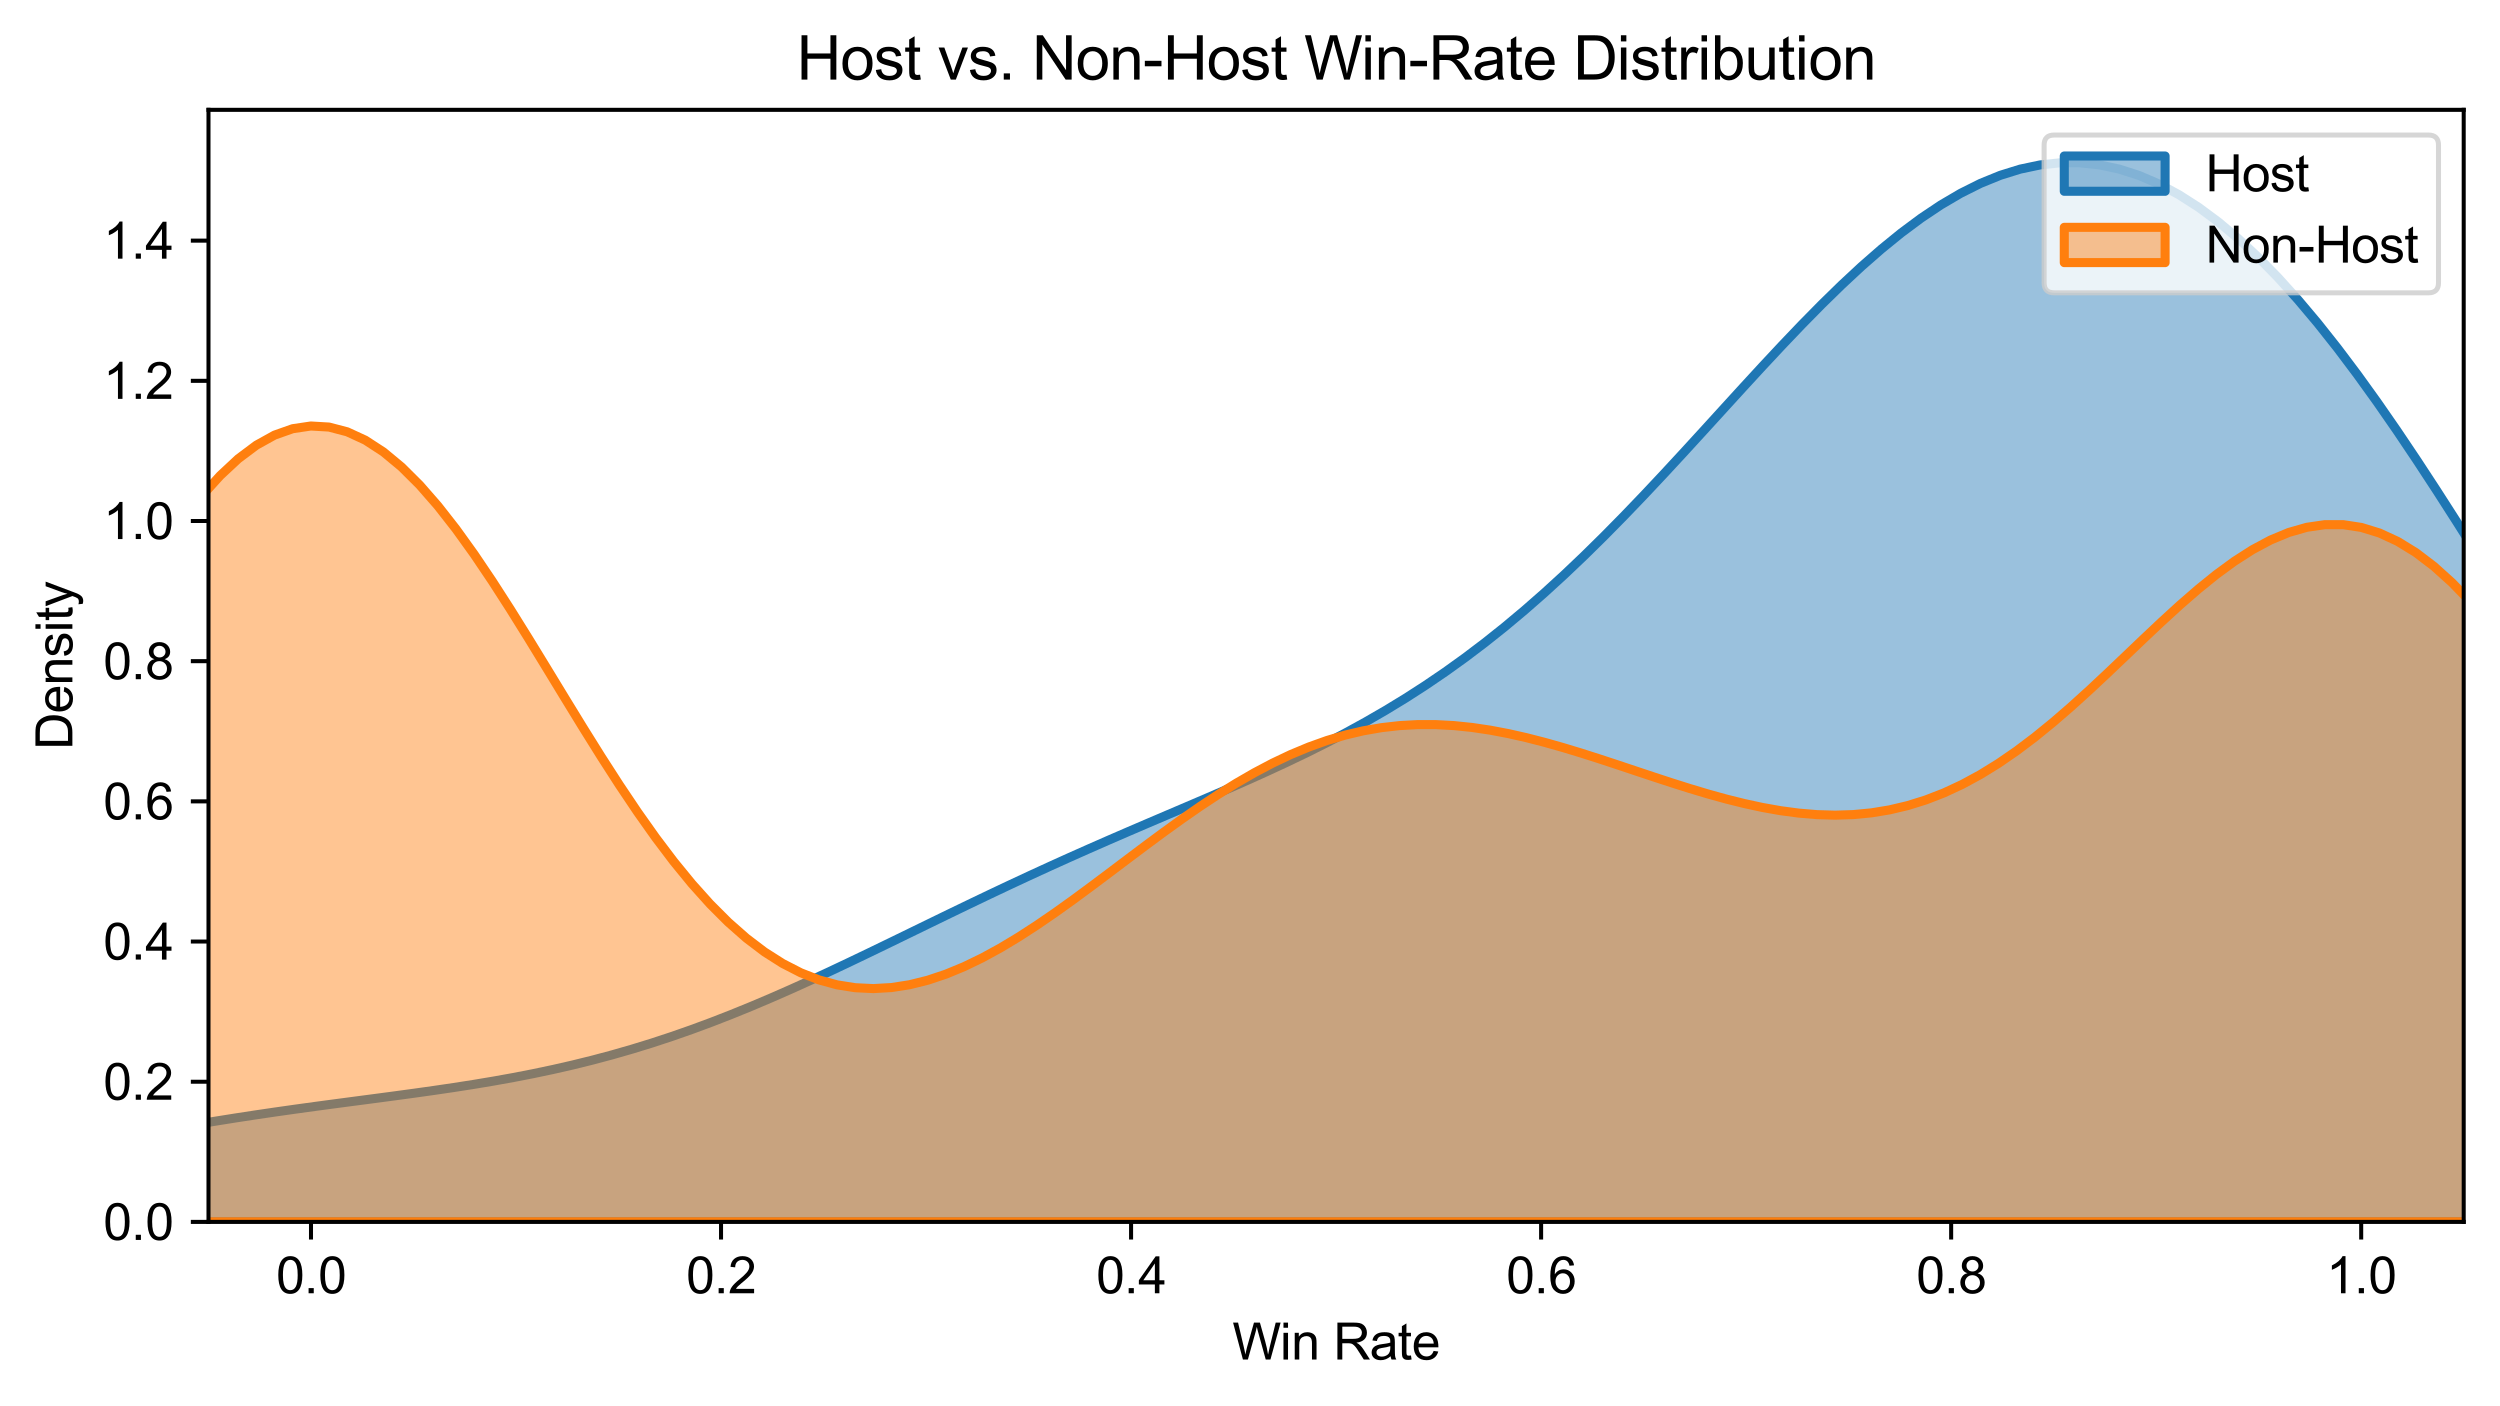<?xml version="1.0" encoding="utf-8" standalone="no"?>
<!DOCTYPE svg PUBLIC "-//W3C//DTD SVG 1.1//EN"
  "http://www.w3.org/Graphics/SVG/1.1/DTD/svg11.dtd">
<svg xmlns:xlink="http://www.w3.org/1999/xlink" width="495.928pt" height="278.889pt" viewBox="0 0 495.928 278.889" xmlns="http://www.w3.org/2000/svg" version="1.1">
 <defs>
  <style type="text/css">*{stroke-linejoin: round; stroke-linecap: butt}</style>
 </defs>
 <g id="figure_1">
  <g id="patch_1">
   <path d="M 0 278.889 
L 495.928 278.889 
L 495.928 0 
L 0 0 
z
" style="fill: #ffffff"/>
  </g>
  <g id="axes_1">
   <g id="patch_2">
    <path d="M 41.358 242.389 
L 488.728 242.389 
L 488.728 21.789 
L 41.358 21.789 
z
" style="fill: #ffffff"/>
   </g>
   <g id="PolyCollection_1">
    <path d="M -126.336 242.179 
L -126.336 242.389 
L -122.403 242.389 
L -118.469 242.389 
L -114.536 242.389 
L -110.602 242.389 
L -106.669 242.389 
L -102.736 242.389 
L -98.802 242.389 
L -94.869 242.389 
L -90.935 242.389 
L -87.002 242.389 
L -83.068 242.389 
L -79.135 242.389 
L -75.201 242.389 
L -71.268 242.389 
L -67.334 242.389 
L -63.401 242.389 
L -59.467 242.389 
L -55.534 242.389 
L -51.601 242.389 
L -47.667 242.389 
L -43.734 242.389 
L -39.8 242.389 
L -35.867 242.389 
L -31.933 242.389 
L -28 242.389 
L -24.066 242.389 
L -20.133 242.389 
L -16.199 242.389 
L -12.266 242.389 
L -8.333 242.389 
L -4.399 242.389 
L -0.466 242.389 
L 3.468 242.389 
L 7.401 242.389 
L 11.335 242.389 
L 15.268 242.389 
L 19.202 242.389 
L 23.135 242.389 
L 27.069 242.389 
L 31.002 242.389 
L 34.936 242.389 
L 38.869 242.389 
L 42.802 242.389 
L 46.736 242.389 
L 50.669 242.389 
L 54.603 242.389 
L 58.536 242.389 
L 62.47 242.389 
L 66.403 242.389 
L 70.337 242.389 
L 74.27 242.389 
L 78.204 242.389 
L 82.137 242.389 
L 86.07 242.389 
L 90.004 242.389 
L 93.937 242.389 
L 97.871 242.389 
L 101.804 242.389 
L 105.738 242.389 
L 109.671 242.389 
L 113.605 242.389 
L 117.538 242.389 
L 121.472 242.389 
L 125.405 242.389 
L 129.339 242.389 
L 133.272 242.389 
L 137.205 242.389 
L 141.139 242.389 
L 145.072 242.389 
L 149.006 242.389 
L 152.939 242.389 
L 156.873 242.389 
L 160.806 242.389 
L 164.74 242.389 
L 168.673 242.389 
L 172.607 242.389 
L 176.54 242.389 
L 180.473 242.389 
L 184.407 242.389 
L 188.34 242.389 
L 192.274 242.389 
L 196.207 242.389 
L 200.141 242.389 
L 204.074 242.389 
L 208.008 242.389 
L 211.941 242.389 
L 215.875 242.389 
L 219.808 242.389 
L 223.742 242.389 
L 227.675 242.389 
L 231.608 242.389 
L 235.542 242.389 
L 239.475 242.389 
L 243.409 242.389 
L 247.342 242.389 
L 251.276 242.389 
L 255.209 242.389 
L 259.143 242.389 
L 263.076 242.389 
L 267.01 242.389 
L 270.943 242.389 
L 274.876 242.389 
L 278.81 242.389 
L 282.743 242.389 
L 286.677 242.389 
L 290.61 242.389 
L 294.544 242.389 
L 298.477 242.389 
L 302.411 242.389 
L 306.344 242.389 
L 310.278 242.389 
L 314.211 242.389 
L 318.144 242.389 
L 322.078 242.389 
L 326.011 242.389 
L 329.945 242.389 
L 333.878 242.389 
L 337.812 242.389 
L 341.745 242.389 
L 345.679 242.389 
L 349.612 242.389 
L 353.546 242.389 
L 357.479 242.389 
L 361.413 242.389 
L 365.346 242.389 
L 369.279 242.389 
L 373.213 242.389 
L 377.146 242.389 
L 381.08 242.389 
L 385.013 242.389 
L 388.947 242.389 
L 392.88 242.389 
L 396.814 242.389 
L 400.747 242.389 
L 404.681 242.389 
L 408.614 242.389 
L 412.547 242.389 
L 416.481 242.389 
L 420.414 242.389 
L 424.348 242.389 
L 428.281 242.389 
L 432.215 242.389 
L 436.148 242.389 
L 440.082 242.389 
L 444.015 242.389 
L 447.949 242.389 
L 451.882 242.389 
L 455.816 242.389 
L 459.749 242.389 
L 463.682 242.389 
L 467.616 242.389 
L 471.549 242.389 
L 475.483 242.389 
L 479.416 242.389 
L 483.35 242.389 
L 487.283 242.389 
L 491.217 242.389 
L 495.15 242.389 
L 499.084 242.389 
L 503.017 242.389 
L 506.95 242.389 
L 510.884 242.389 
L 514.817 242.389 
L 518.751 242.389 
L 522.684 242.389 
L 526.618 242.389 
L 530.551 242.389 
L 534.485 242.389 
L 538.418 242.389 
L 542.352 242.389 
L 546.285 242.389 
L 550.219 242.389 
L 554.152 242.389 
L 558.085 242.389 
L 562.019 242.389 
L 565.952 242.389 
L 569.886 242.389 
L 573.819 242.389 
L 577.753 242.389 
L 581.686 242.389 
L 585.62 242.389 
L 589.553 242.389 
L 593.487 242.389 
L 597.42 242.389 
L 601.353 242.389 
L 605.287 242.389 
L 609.22 242.389 
L 613.154 242.389 
L 617.087 242.389 
L 621.021 242.389 
L 624.954 242.389 
L 628.888 242.389 
L 632.821 242.389 
L 636.755 242.389 
L 640.688 242.389 
L 644.622 242.389 
L 648.555 242.389 
L 652.488 242.389 
L 656.422 242.389 
L 656.422 241.309 
L 656.422 241.309 
L 652.488 241.086 
L 648.555 240.822 
L 644.622 240.512 
L 640.688 240.149 
L 636.755 239.726 
L 632.821 239.236 
L 628.888 238.668 
L 624.954 238.016 
L 621.021 237.268 
L 617.087 236.414 
L 613.154 235.444 
L 609.22 234.346 
L 605.287 233.109 
L 601.353 231.721 
L 597.42 230.17 
L 593.487 228.444 
L 589.553 226.531 
L 585.62 224.421 
L 581.686 222.102 
L 577.753 219.565 
L 573.819 216.801 
L 569.886 213.802 
L 565.952 210.562 
L 562.019 207.076 
L 558.085 203.341 
L 554.152 199.357 
L 550.219 195.124 
L 546.285 190.646 
L 542.352 185.929 
L 538.418 180.98 
L 534.485 175.811 
L 530.551 170.434 
L 526.618 164.864 
L 522.684 159.119 
L 518.751 153.22 
L 514.817 147.187 
L 510.884 141.045 
L 506.95 134.82 
L 503.017 128.537 
L 499.084 122.226 
L 495.15 115.915 
L 491.217 109.634 
L 487.283 103.414 
L 483.35 97.285 
L 479.416 91.277 
L 475.483 85.421 
L 471.549 79.747 
L 467.616 74.282 
L 463.682 69.054 
L 459.749 64.091 
L 455.816 59.417 
L 451.882 55.054 
L 447.949 51.026 
L 444.015 47.352 
L 440.082 44.049 
L 436.148 41.132 
L 432.215 38.615 
L 428.281 36.507 
L 424.348 34.818 
L 420.414 33.551 
L 416.481 32.71 
L 412.547 32.294 
L 408.614 32.3 
L 404.681 32.721 
L 400.747 33.549 
L 396.814 34.772 
L 392.88 36.375 
L 388.947 38.341 
L 385.013 40.651 
L 381.08 43.281 
L 377.146 46.209 
L 373.213 49.408 
L 369.279 52.85 
L 365.346 56.507 
L 361.413 60.349 
L 357.479 64.345 
L 353.546 68.466 
L 349.612 72.679 
L 345.679 76.956 
L 341.745 81.268 
L 337.812 85.585 
L 333.878 89.883 
L 329.945 94.136 
L 326.011 98.322 
L 322.078 102.421 
L 318.144 106.414 
L 314.211 110.287 
L 310.278 114.027 
L 306.344 117.624 
L 302.411 121.071 
L 298.477 124.363 
L 294.544 127.497 
L 290.61 130.476 
L 286.677 133.3 
L 282.743 135.975 
L 278.81 138.507 
L 274.876 140.905 
L 270.943 143.177 
L 267.01 145.336 
L 263.076 147.392 
L 259.143 149.357 
L 255.209 151.245 
L 251.276 153.068 
L 247.342 154.839 
L 243.409 156.569 
L 239.475 158.272 
L 235.542 159.957 
L 231.608 161.635 
L 227.675 163.315 
L 223.742 165.004 
L 219.808 166.71 
L 215.875 168.437 
L 211.941 170.189 
L 208.008 171.969 
L 204.074 173.776 
L 200.141 175.611 
L 196.207 177.471 
L 192.274 179.353 
L 188.34 181.252 
L 184.407 183.163 
L 180.473 185.079 
L 176.54 186.993 
L 172.607 188.897 
L 168.673 190.782 
L 164.74 192.64 
L 160.806 194.463 
L 156.873 196.242 
L 152.939 197.969 
L 149.006 199.637 
L 145.072 201.24 
L 141.139 202.772 
L 137.205 204.228 
L 133.272 205.605 
L 129.339 206.9 
L 125.405 208.112 
L 121.472 209.243 
L 117.538 210.293 
L 113.605 211.264 
L 109.671 212.161 
L 105.738 212.989 
L 101.804 213.754 
L 97.871 214.461 
L 93.937 215.118 
L 90.004 215.732 
L 86.07 216.312 
L 82.137 216.865 
L 78.204 217.399 
L 74.27 217.922 
L 70.337 218.44 
L 66.403 218.96 
L 62.47 219.488 
L 58.536 220.029 
L 54.603 220.588 
L 50.669 221.167 
L 46.736 221.77 
L 42.802 222.397 
L 38.869 223.049 
L 34.936 223.726 
L 31.002 224.427 
L 27.069 225.149 
L 23.135 225.891 
L 19.202 226.648 
L 15.268 227.418 
L 11.335 228.196 
L 7.401 228.978 
L 3.468 229.761 
L -0.466 230.538 
L -4.399 231.307 
L -8.333 232.063 
L -12.266 232.803 
L -16.199 233.522 
L -20.133 234.217 
L -24.066 234.885 
L -28 235.525 
L -31.933 236.134 
L -35.867 236.711 
L -39.8 237.254 
L -43.734 237.763 
L -47.667 238.237 
L -51.601 238.677 
L -55.534 239.083 
L -59.467 239.457 
L -63.401 239.798 
L -67.334 240.108 
L -71.268 240.389 
L -75.201 240.642 
L -79.135 240.869 
L -83.068 241.072 
L -87.002 241.252 
L -90.935 241.412 
L -94.869 241.552 
L -98.802 241.675 
L -102.736 241.782 
L -106.669 241.876 
L -110.602 241.956 
L -114.536 242.026 
L -118.469 242.085 
L -122.403 242.136 
L -126.336 242.179 
z
" clip-path="url(#p2c7a3f7bc7)" style="fill: #1f77b4; fill-opacity: 0.45; stroke: #1f77b4; stroke-width: 1.8"/>
   </g>
   <g id="PolyCollection_2">
    <path d="M -93.116 240.647 
L -93.116 242.389 
L -89.517 242.389 
L -85.917 242.389 
L -82.317 242.389 
L -78.718 242.389 
L -75.118 242.389 
L -71.519 242.389 
L -67.919 242.389 
L -64.319 242.389 
L -60.72 242.389 
L -57.12 242.389 
L -53.521 242.389 
L -49.921 242.389 
L -46.322 242.389 
L -42.722 242.389 
L -39.122 242.389 
L -35.523 242.389 
L -31.923 242.389 
L -28.324 242.389 
L -24.724 242.389 
L -21.124 242.389 
L -17.525 242.389 
L -13.925 242.389 
L -10.326 242.389 
L -6.726 242.389 
L -3.126 242.389 
L 0.473 242.389 
L 4.073 242.389 
L 7.672 242.389 
L 11.272 242.389 
L 14.871 242.389 
L 18.471 242.389 
L 22.071 242.389 
L 25.67 242.389 
L 29.27 242.389 
L 32.869 242.389 
L 36.469 242.389 
L 40.069 242.389 
L 43.668 242.389 
L 47.268 242.389 
L 50.867 242.389 
L 54.467 242.389 
L 58.067 242.389 
L 61.666 242.389 
L 65.266 242.389 
L 68.865 242.389 
L 72.465 242.389 
L 76.064 242.389 
L 79.664 242.389 
L 83.264 242.389 
L 86.863 242.389 
L 90.463 242.389 
L 94.062 242.389 
L 97.662 242.389 
L 101.262 242.389 
L 104.861 242.389 
L 108.461 242.389 
L 112.06 242.389 
L 115.66 242.389 
L 119.26 242.389 
L 122.859 242.389 
L 126.459 242.389 
L 130.058 242.389 
L 133.658 242.389 
L 137.257 242.389 
L 140.857 242.389 
L 144.457 242.389 
L 148.056 242.389 
L 151.656 242.389 
L 155.255 242.389 
L 158.855 242.389 
L 162.455 242.389 
L 166.054 242.389 
L 169.654 242.389 
L 173.253 242.389 
L 176.853 242.389 
L 180.452 242.389 
L 184.052 242.389 
L 187.652 242.389 
L 191.251 242.389 
L 194.851 242.389 
L 198.45 242.389 
L 202.05 242.389 
L 205.65 242.389 
L 209.249 242.389 
L 212.849 242.389 
L 216.448 242.389 
L 220.048 242.389 
L 223.648 242.389 
L 227.247 242.389 
L 230.847 242.389 
L 234.446 242.389 
L 238.046 242.389 
L 241.645 242.389 
L 245.245 242.389 
L 248.845 242.389 
L 252.444 242.389 
L 256.044 242.389 
L 259.643 242.389 
L 263.243 242.389 
L 266.843 242.389 
L 270.442 242.389 
L 274.042 242.389 
L 277.641 242.389 
L 281.241 242.389 
L 284.841 242.389 
L 288.44 242.389 
L 292.04 242.389 
L 295.639 242.389 
L 299.239 242.389 
L 302.838 242.389 
L 306.438 242.389 
L 310.038 242.389 
L 313.637 242.389 
L 317.237 242.389 
L 320.836 242.389 
L 324.436 242.389 
L 328.036 242.389 
L 331.635 242.389 
L 335.235 242.389 
L 338.834 242.389 
L 342.434 242.389 
L 346.034 242.389 
L 349.633 242.389 
L 353.233 242.389 
L 356.832 242.389 
L 360.432 242.389 
L 364.031 242.389 
L 367.631 242.389 
L 371.231 242.389 
L 374.83 242.389 
L 378.43 242.389 
L 382.029 242.389 
L 385.629 242.389 
L 389.229 242.389 
L 392.828 242.389 
L 396.428 242.389 
L 400.027 242.389 
L 403.627 242.389 
L 407.227 242.389 
L 410.826 242.389 
L 414.426 242.389 
L 418.025 242.389 
L 421.625 242.389 
L 425.224 242.389 
L 428.824 242.389 
L 432.424 242.389 
L 436.023 242.389 
L 439.623 242.389 
L 443.222 242.389 
L 446.822 242.389 
L 450.422 242.389 
L 454.021 242.389 
L 457.621 242.389 
L 461.22 242.389 
L 464.82 242.389 
L 468.42 242.389 
L 472.019 242.389 
L 475.619 242.389 
L 479.218 242.389 
L 482.818 242.389 
L 486.417 242.389 
L 490.017 242.389 
L 493.617 242.389 
L 497.216 242.389 
L 500.816 242.389 
L 504.415 242.389 
L 508.015 242.389 
L 511.615 242.389 
L 515.214 242.389 
L 518.814 242.389 
L 522.413 242.389 
L 526.013 242.389 
L 529.613 242.389 
L 533.212 242.389 
L 536.812 242.389 
L 540.411 242.389 
L 544.011 242.389 
L 547.61 242.389 
L 551.21 242.389 
L 554.81 242.389 
L 558.409 242.389 
L 562.009 242.389 
L 565.608 242.389 
L 569.208 242.389 
L 572.808 242.389 
L 576.407 242.389 
L 580.007 242.389 
L 583.606 242.389 
L 587.206 242.389 
L 590.806 242.389 
L 594.405 242.389 
L 598.005 242.389 
L 601.604 242.389 
L 605.204 242.389 
L 608.803 242.389 
L 612.403 242.389 
L 616.003 242.389 
L 619.602 242.389 
L 623.202 242.389 
L 623.202 240.928 
L 623.202 240.928 
L 619.602 240.592 
L 616.003 240.19 
L 612.403 239.711 
L 608.803 239.143 
L 605.204 238.474 
L 601.604 237.689 
L 598.005 236.775 
L 594.405 235.716 
L 590.806 234.495 
L 587.206 233.096 
L 583.606 231.503 
L 580.007 229.697 
L 576.407 227.664 
L 572.808 225.388 
L 569.208 222.855 
L 565.608 220.053 
L 562.009 216.973 
L 558.409 213.607 
L 554.81 209.953 
L 551.21 206.011 
L 547.61 201.787 
L 544.011 197.289 
L 540.411 192.535 
L 536.812 187.543 
L 533.212 182.341 
L 529.613 176.96 
L 526.013 171.437 
L 522.413 165.813 
L 518.814 160.136 
L 515.214 154.457 
L 511.615 148.828 
L 508.015 143.307 
L 504.415 137.95 
L 500.816 132.815 
L 497.216 127.959 
L 493.617 123.435 
L 490.017 119.294 
L 486.417 115.583 
L 482.818 112.342 
L 479.218 109.604 
L 475.619 107.395 
L 472.019 105.733 
L 468.42 104.627 
L 464.82 104.077 
L 461.22 104.073 
L 457.621 104.598 
L 454.021 105.626 
L 450.422 107.123 
L 446.822 109.048 
L 443.222 111.355 
L 439.623 113.992 
L 436.023 116.904 
L 432.424 120.034 
L 428.824 123.324 
L 425.224 126.715 
L 421.625 130.151 
L 418.025 133.578 
L 414.426 136.944 
L 410.826 140.205 
L 407.227 143.317 
L 403.627 146.246 
L 400.027 148.962 
L 396.428 151.439 
L 392.828 153.66 
L 389.229 155.611 
L 385.629 157.287 
L 382.029 158.684 
L 378.43 159.805 
L 374.83 160.656 
L 371.231 161.248 
L 367.631 161.592 
L 364.031 161.704 
L 360.432 161.6 
L 356.832 161.299 
L 353.233 160.82 
L 349.633 160.181 
L 346.034 159.403 
L 342.434 158.506 
L 338.834 157.508 
L 335.235 156.431 
L 331.635 155.294 
L 328.036 154.116 
L 324.436 152.916 
L 320.836 151.714 
L 317.237 150.529 
L 313.637 149.38 
L 310.038 148.287 
L 306.438 147.268 
L 302.838 146.343 
L 299.239 145.53 
L 295.639 144.846 
L 292.04 144.31 
L 288.44 143.937 
L 284.841 143.742 
L 281.241 143.738 
L 277.641 143.937 
L 274.042 144.346 
L 270.442 144.972 
L 266.843 145.82 
L 263.243 146.889 
L 259.643 148.177 
L 256.044 149.678 
L 252.444 151.385 
L 248.845 153.284 
L 245.245 155.362 
L 241.645 157.602 
L 238.046 159.982 
L 234.446 162.481 
L 230.847 165.074 
L 227.247 167.736 
L 223.648 170.439 
L 220.048 173.155 
L 216.448 175.854 
L 212.849 178.507 
L 209.249 181.083 
L 205.65 183.551 
L 202.05 185.882 
L 198.45 188.046 
L 194.851 190.012 
L 191.251 191.753 
L 187.652 193.239 
L 184.052 194.443 
L 180.452 195.339 
L 176.853 195.902 
L 173.253 196.108 
L 169.654 195.936 
L 166.054 195.366 
L 162.455 194.382 
L 158.855 192.971 
L 155.255 191.123 
L 151.656 188.833 
L 148.056 186.099 
L 144.457 182.926 
L 140.857 179.325 
L 137.257 175.312 
L 133.658 170.91 
L 130.058 166.149 
L 126.459 161.065 
L 122.859 155.703 
L 119.26 150.112 
L 115.66 144.35 
L 112.06 138.478 
L 108.461 132.564 
L 104.861 126.68 
L 101.262 120.901 
L 97.662 115.303 
L 94.062 109.962 
L 90.463 104.955 
L 86.863 100.354 
L 83.264 96.23 
L 79.664 92.645 
L 76.064 89.657 
L 72.465 87.315 
L 68.865 85.658 
L 65.266 84.716 
L 61.666 84.507 
L 58.067 85.041 
L 54.467 86.312 
L 50.867 88.306 
L 47.268 90.999 
L 43.668 94.355 
L 40.069 98.329 
L 36.469 102.868 
L 32.869 107.913 
L 29.27 113.4 
L 25.67 119.259 
L 22.071 125.418 
L 18.471 131.806 
L 14.871 138.351 
L 11.272 144.981 
L 7.672 151.629 
L 4.073 158.234 
L 0.473 164.735 
L -3.126 171.081 
L -6.726 177.226 
L -10.326 183.13 
L -13.925 188.761 
L -17.525 194.091 
L -21.124 199.103 
L -24.724 203.783 
L -28.324 208.123 
L -31.923 212.124 
L -35.523 215.787 
L -39.122 219.12 
L -42.722 222.134 
L -46.322 224.843 
L -49.921 227.264 
L -53.521 229.414 
L -57.12 231.312 
L -60.72 232.979 
L -64.319 234.434 
L -67.919 235.696 
L -71.519 236.785 
L -75.118 237.72 
L -78.718 238.518 
L -82.317 239.195 
L -85.917 239.767 
L -89.517 240.246 
L -93.116 240.647 
z
" clip-path="url(#p2c7a3f7bc7)" style="fill: #ff7f0e; fill-opacity: 0.45; stroke: #ff7f0e; stroke-width: 1.8"/>
   </g>
   <g id="matplotlib.axis_1">
    <g id="xtick_1">
     <g id="line2d_1">
      <defs>
       <path id="md97470d7b0" d="M 0 0 
L 0 3.5 
" style="stroke: #000000; stroke-width: 0.8"/>
      </defs>
      <g>
       <use xlink:href="#md97470d7b0" x="61.693" y="242.389" style="stroke: #000000; stroke-width: 0.8"/>
      </g>
     </g>
     <g id="text_1">
      <!-- 0.0 -->
      <g transform="translate(54.743 256.547) scale(0.1 -0.1)">
       <defs>
        <path id="ArialUnicodeMS-30" d="M 1778 4603 
Q 3272 4603 3272 2259 
Q 3272 1075 2886 498 
Q 2500 -78 1778 -78 
Q 288 -78 288 2259 
Q 288 3444 673 4023 
Q 1059 4603 1778 4603 
z
M 1778 384 
Q 2231 384 2462 823 
Q 2694 1263 2694 2259 
Q 2694 2953 2592 3351 
Q 2491 3750 2286 3945 
Q 2081 4141 1772 4141 
Q 1319 4141 1091 3694 
Q 863 3247 863 2259 
Q 863 1575 966 1175 
Q 1069 775 1272 579 
Q 1475 384 1778 384 
z
" transform="scale(0.016)"/>
        <path id="ArialUnicodeMS-2e" d="M 1209 0 
L 569 0 
L 569 641 
L 1209 641 
L 1209 0 
z
" transform="scale(0.016)"/>
       </defs>
       <use xlink:href="#ArialUnicodeMS-30"/>
       <use xlink:href="#ArialUnicodeMS-2e" x="55.615"/>
       <use xlink:href="#ArialUnicodeMS-30" x="83.398"/>
      </g>
     </g>
    </g>
    <g id="xtick_2">
     <g id="line2d_2">
      <g>
       <use xlink:href="#md97470d7b0" x="143.033" y="242.389" style="stroke: #000000; stroke-width: 0.8"/>
      </g>
     </g>
     <g id="text_2">
      <!-- 0.2 -->
      <g transform="translate(136.083 256.547) scale(0.1 -0.1)">
       <defs>
        <path id="ArialUnicodeMS-32" d="M 3231 0 
L 197 0 
Q 197 388 467 784 
Q 738 1181 1478 1778 
Q 1931 2141 2287 2539 
Q 2644 2938 2644 3341 
Q 2644 3688 2398 3914 
Q 2153 4141 1778 4141 
Q 1400 4141 1144 3908 
Q 888 3675 884 3213 
L 306 3278 
Q 359 3922 764 4262 
Q 1169 4603 1791 4603 
Q 2466 4603 2842 4229 
Q 3219 3856 3219 3328 
Q 3219 2888 2901 2436 
Q 2584 1984 1638 1228 
Q 1141 831 978 544 
L 3231 544 
L 3231 0 
z
" transform="scale(0.016)"/>
       </defs>
       <use xlink:href="#ArialUnicodeMS-30"/>
       <use xlink:href="#ArialUnicodeMS-2e" x="55.615"/>
       <use xlink:href="#ArialUnicodeMS-32" x="83.398"/>
      </g>
     </g>
    </g>
    <g id="xtick_3">
     <g id="line2d_3">
      <g>
       <use xlink:href="#md97470d7b0" x="224.373" y="242.389" style="stroke: #000000; stroke-width: 0.8"/>
      </g>
     </g>
     <g id="text_3">
      <!-- 0.4 -->
      <g transform="translate(217.423 256.547) scale(0.1 -0.1)">
       <defs>
        <path id="ArialUnicodeMS-34" d="M 3263 1094 
L 2644 1094 
L 2644 0 
L 2081 0 
L 2081 1094 
L 97 1094 
L 97 1613 
L 2181 4581 
L 2644 4581 
L 2644 1613 
L 3263 1613 
L 3263 1094 
z
M 2081 1613 
L 2081 3681 
L 2069 3681 
L 647 1613 
L 2081 1613 
z
" transform="scale(0.016)"/>
       </defs>
       <use xlink:href="#ArialUnicodeMS-30"/>
       <use xlink:href="#ArialUnicodeMS-2e" x="55.615"/>
       <use xlink:href="#ArialUnicodeMS-34" x="83.398"/>
      </g>
     </g>
    </g>
    <g id="xtick_4">
     <g id="line2d_4">
      <g>
       <use xlink:href="#md97470d7b0" x="305.713" y="242.389" style="stroke: #000000; stroke-width: 0.8"/>
      </g>
     </g>
     <g id="text_4">
      <!-- 0.6 -->
      <g transform="translate(298.763 256.547) scale(0.1 -0.1)">
       <defs>
        <path id="ArialUnicodeMS-36" d="M 838 2363 
Q 1225 2969 1941 2969 
Q 2503 2969 2897 2553 
Q 3291 2138 3291 1491 
Q 3291 838 2898 380 
Q 2506 -78 1856 -78 
Q 1197 -78 733 409 
Q 269 897 269 2144 
Q 269 3369 689 3986 
Q 1109 4603 1906 4603 
Q 2422 4603 2778 4315 
Q 3134 4028 3213 3463 
L 2650 3413 
Q 2497 4141 1875 4141 
Q 1444 4141 1134 3712 
Q 825 3284 825 2363 
L 838 2363 
z
M 1844 384 
Q 2231 384 2472 696 
Q 2713 1009 2713 1453 
Q 2713 1897 2472 2187 
Q 2231 2478 1825 2478 
Q 1453 2478 1184 2204 
Q 916 1931 916 1484 
Q 916 1028 1180 706 
Q 1444 384 1844 384 
z
" transform="scale(0.016)"/>
       </defs>
       <use xlink:href="#ArialUnicodeMS-30"/>
       <use xlink:href="#ArialUnicodeMS-2e" x="55.615"/>
       <use xlink:href="#ArialUnicodeMS-36" x="83.398"/>
      </g>
     </g>
    </g>
    <g id="xtick_5">
     <g id="line2d_5">
      <g>
       <use xlink:href="#md97470d7b0" x="387.053" y="242.389" style="stroke: #000000; stroke-width: 0.8"/>
      </g>
     </g>
     <g id="text_5">
      <!-- 0.8 -->
      <g transform="translate(380.103 256.547) scale(0.1 -0.1)">
       <defs>
        <path id="ArialUnicodeMS-38" d="M 2425 2478 
Q 3284 2203 3284 1306 
Q 3284 716 2862 319 
Q 2441 -78 1778 -78 
Q 1109 -78 689 322 
Q 269 722 269 1325 
Q 269 1759 505 2084 
Q 741 2409 1141 2478 
L 1141 2491 
Q 453 2703 453 3419 
Q 453 3925 815 4264 
Q 1178 4603 1766 4603 
Q 2363 4603 2730 4253 
Q 3097 3903 3097 3406 
Q 3097 2731 2425 2491 
L 2425 2478 
z
M 1778 2700 
Q 2094 2700 2308 2901 
Q 2522 3103 2522 3406 
Q 2522 3716 2305 3928 
Q 2088 4141 1772 4141 
Q 1450 4141 1240 3931 
Q 1031 3722 1031 3438 
Q 1031 3097 1247 2898 
Q 1463 2700 1778 2700 
z
M 1778 384 
Q 2175 384 2440 640 
Q 2706 897 2706 1306 
Q 2706 1716 2432 1978 
Q 2159 2241 1766 2241 
Q 1356 2241 1100 1970 
Q 844 1700 844 1319 
Q 844 922 1108 653 
Q 1372 384 1778 384 
z
" transform="scale(0.016)"/>
       </defs>
       <use xlink:href="#ArialUnicodeMS-30"/>
       <use xlink:href="#ArialUnicodeMS-2e" x="55.615"/>
       <use xlink:href="#ArialUnicodeMS-38" x="83.398"/>
      </g>
     </g>
    </g>
    <g id="xtick_6">
     <g id="line2d_6">
      <g>
       <use xlink:href="#md97470d7b0" x="468.393" y="242.389" style="stroke: #000000; stroke-width: 0.8"/>
      </g>
     </g>
     <g id="text_6">
      <!-- 1.0 -->
      <g transform="translate(461.443 256.547) scale(0.1 -0.1)">
       <defs>
        <path id="ArialUnicodeMS-31" d="M 2400 0 
L 1838 0 
L 1838 3584 
Q 1416 3184 709 2906 
L 709 3450 
Q 1681 3916 2034 4603 
L 2400 4603 
L 2400 0 
z
" transform="scale(0.016)"/>
       </defs>
       <use xlink:href="#ArialUnicodeMS-31"/>
       <use xlink:href="#ArialUnicodeMS-2e" x="55.615"/>
       <use xlink:href="#ArialUnicodeMS-30" x="83.398"/>
      </g>
     </g>
    </g>
    <g id="text_7">
     <!-- Win Rate -->
     <g transform="translate(244.482 269.697) scale(0.1 -0.1)">
      <defs>
       <path id="ArialUnicodeMS-57" d="M 5972 4581 
L 4709 0 
L 4128 0 
L 3128 3609 
Q 3050 3888 3028 4031 
L 3016 4031 
L 2888 3488 
L 1913 0 
L 1300 0 
L 78 4581 
L 697 4581 
L 1403 1575 
Q 1544 984 1581 706 
Q 1588 650 1588 641 
L 1600 641 
Q 1725 1234 1797 1491 
L 2669 4581 
L 3406 4581 
L 4056 2266 
Q 4300 1403 4409 641 
L 4422 641 
Q 4488 1013 4641 1638 
L 5363 4581 
L 5972 4581 
z
" transform="scale(0.016)"/>
       <path id="ArialUnicodeMS-69" d="M 991 0 
L 428 0 
L 428 3316 
L 991 3316 
L 991 0 
z
M 991 3944 
L 428 3944 
L 428 4581 
L 991 4581 
L 991 3944 
z
" transform="scale(0.016)"/>
       <path id="ArialUnicodeMS-6e" d="M 3138 0 
L 2572 0 
L 2572 2016 
Q 2572 2525 2389 2715 
Q 2206 2906 1881 2906 
Q 1631 2906 1407 2784 
Q 1184 2663 1090 2441 
Q 997 2219 997 1813 
L 997 0 
L 434 0 
L 434 3316 
L 941 3316 
L 941 2847 
L 953 2847 
Q 1131 3119 1392 3255 
Q 1653 3391 1997 3391 
Q 2259 3391 2515 3297 
Q 2772 3203 2917 3015 
Q 3063 2828 3100 2615 
Q 3138 2403 3138 2041 
L 3138 0 
z
" transform="scale(0.016)"/>
       <path id="ArialUnicodeMS-20" transform="scale(0.016)"/>
       <path id="ArialUnicodeMS-52" d="M 4550 0 
L 3788 0 
Q 3103 1081 2937 1328 
Q 2772 1575 2589 1751 
Q 2406 1928 2245 1975 
Q 2084 2022 1819 2022 
L 1119 2022 
L 1119 0 
L 513 0 
L 513 4581 
L 2541 4581 
Q 2956 4581 3237 4528 
Q 3519 4475 3731 4304 
Q 3944 4134 4058 3875 
Q 4172 3616 4172 3328 
Q 4172 2809 3844 2493 
Q 3516 2178 2888 2094 
L 2888 2081 
Q 3347 1878 3750 1247 
L 4550 0 
z
M 1119 2566 
L 2419 2566 
Q 2813 2566 3042 2633 
Q 3272 2700 3409 2894 
Q 3547 3088 3547 3328 
Q 3547 3641 3319 3859 
Q 3091 4078 2566 4078 
L 1119 4078 
L 1119 2566 
z
" transform="scale(0.016)"/>
       <path id="ArialUnicodeMS-61" d="M 3303 0 
L 2713 0 
Q 2631 156 2597 409 
Q 2031 -78 1375 -78 
Q 850 -78 547 184 
Q 244 447 244 878 
Q 244 1291 536 1558 
Q 828 1825 1550 1913 
L 2075 1991 
Q 2369 2038 2559 2106 
Q 2559 2359 2543 2464 
Q 2528 2569 2451 2681 
Q 2375 2794 2206 2862 
Q 2038 2931 1753 2931 
Q 1391 2931 1180 2797 
Q 969 2663 891 2297 
L 341 2369 
Q 431 2878 806 3134 
Q 1181 3391 1838 3391 
Q 2434 3391 2714 3214 
Q 2994 3038 3058 2788 
Q 3122 2538 3122 2144 
L 3122 1388 
Q 3122 697 3148 461 
Q 3175 225 3303 0 
z
M 2559 1459 
L 2559 1663 
Q 2119 1516 1481 1430 
Q 844 1344 844 891 
Q 844 663 1016 514 
Q 1188 366 1509 366 
Q 1925 366 2242 614 
Q 2559 863 2559 1459 
z
" transform="scale(0.016)"/>
       <path id="ArialUnicodeMS-74" d="M 1722 6 
Q 1472 -44 1300 -44 
Q 931 -44 762 86 
Q 594 216 556 416 
Q 519 616 519 972 
L 519 2881 
L 109 2881 
L 109 3316 
L 519 3316 
L 519 4141 
L 1081 4481 
L 1081 3316 
L 1644 3316 
L 1644 2881 
L 1081 2881 
L 1081 941 
Q 1081 691 1132 586 
Q 1184 481 1394 481 
Q 1516 481 1644 506 
L 1722 6 
z
" transform="scale(0.016)"/>
       <path id="ArialUnicodeMS-65" d="M 3309 1516 
L 825 1516 
Q 859 966 1139 675 
Q 1419 384 1838 384 
Q 2159 384 2378 554 
Q 2597 725 2713 1069 
L 3291 997 
Q 3150 478 2775 200 
Q 2400 -78 1838 -78 
Q 1091 -78 670 380 
Q 250 838 250 1631 
Q 250 2416 658 2903 
Q 1066 3391 1806 3391 
Q 2169 3391 2505 3231 
Q 2841 3072 3075 2689 
Q 3309 2306 3309 1516 
z
M 2731 1978 
Q 2697 2484 2417 2707 
Q 2138 2931 1806 2931 
Q 1409 2931 1153 2665 
Q 897 2400 856 1978 
L 2731 1978 
z
" transform="scale(0.016)"/>
      </defs>
      <use xlink:href="#ArialUnicodeMS-57"/>
      <use xlink:href="#ArialUnicodeMS-69" x="94.385"/>
      <use xlink:href="#ArialUnicodeMS-6e" x="116.602"/>
      <use xlink:href="#ArialUnicodeMS-20" x="172.217"/>
      <use xlink:href="#ArialUnicodeMS-52" x="200"/>
      <use xlink:href="#ArialUnicodeMS-61" x="272.217"/>
      <use xlink:href="#ArialUnicodeMS-74" x="327.832"/>
      <use xlink:href="#ArialUnicodeMS-65" x="355.615"/>
     </g>
    </g>
   </g>
   <g id="matplotlib.axis_2">
    <g id="ytick_1">
     <g id="line2d_7">
      <defs>
       <path id="md364f02dc5" d="M 0 0 
L -3.5 0 
" style="stroke: #000000; stroke-width: 0.8"/>
      </defs>
      <g>
       <use xlink:href="#md364f02dc5" x="41.358" y="242.389" style="stroke: #000000; stroke-width: 0.8"/>
      </g>
     </g>
     <g id="text_8">
      <!-- 0.0 -->
      <g transform="translate(20.458 245.968) scale(0.1 -0.1)">
       <use xlink:href="#ArialUnicodeMS-30"/>
       <use xlink:href="#ArialUnicodeMS-2e" x="55.615"/>
       <use xlink:href="#ArialUnicodeMS-30" x="83.398"/>
      </g>
     </g>
    </g>
    <g id="ytick_2">
     <g id="line2d_8">
      <g>
       <use xlink:href="#md364f02dc5" x="41.358" y="214.582" style="stroke: #000000; stroke-width: 0.8"/>
      </g>
     </g>
     <g id="text_9">
      <!-- 0.2 -->
      <g transform="translate(20.458 218.161) scale(0.1 -0.1)">
       <use xlink:href="#ArialUnicodeMS-30"/>
       <use xlink:href="#ArialUnicodeMS-2e" x="55.615"/>
       <use xlink:href="#ArialUnicodeMS-32" x="83.398"/>
      </g>
     </g>
    </g>
    <g id="ytick_3">
     <g id="line2d_9">
      <g>
       <use xlink:href="#md364f02dc5" x="41.358" y="186.774" style="stroke: #000000; stroke-width: 0.8"/>
      </g>
     </g>
     <g id="text_10">
      <!-- 0.4 -->
      <g transform="translate(20.458 190.353) scale(0.1 -0.1)">
       <use xlink:href="#ArialUnicodeMS-30"/>
       <use xlink:href="#ArialUnicodeMS-2e" x="55.615"/>
       <use xlink:href="#ArialUnicodeMS-34" x="83.398"/>
      </g>
     </g>
    </g>
    <g id="ytick_4">
     <g id="line2d_10">
      <g>
       <use xlink:href="#md364f02dc5" x="41.358" y="158.967" style="stroke: #000000; stroke-width: 0.8"/>
      </g>
     </g>
     <g id="text_11">
      <!-- 0.6 -->
      <g transform="translate(20.458 162.545) scale(0.1 -0.1)">
       <use xlink:href="#ArialUnicodeMS-30"/>
       <use xlink:href="#ArialUnicodeMS-2e" x="55.615"/>
       <use xlink:href="#ArialUnicodeMS-36" x="83.398"/>
      </g>
     </g>
    </g>
    <g id="ytick_5">
     <g id="line2d_11">
      <g>
       <use xlink:href="#md364f02dc5" x="41.358" y="131.159" style="stroke: #000000; stroke-width: 0.8"/>
      </g>
     </g>
     <g id="text_12">
      <!-- 0.8 -->
      <g transform="translate(20.458 134.738) scale(0.1 -0.1)">
       <use xlink:href="#ArialUnicodeMS-30"/>
       <use xlink:href="#ArialUnicodeMS-2e" x="55.615"/>
       <use xlink:href="#ArialUnicodeMS-38" x="83.398"/>
      </g>
     </g>
    </g>
    <g id="ytick_6">
     <g id="line2d_12">
      <g>
       <use xlink:href="#md364f02dc5" x="41.358" y="103.351" style="stroke: #000000; stroke-width: 0.8"/>
      </g>
     </g>
     <g id="text_13">
      <!-- 1.0 -->
      <g transform="translate(20.458 106.93) scale(0.1 -0.1)">
       <use xlink:href="#ArialUnicodeMS-31"/>
       <use xlink:href="#ArialUnicodeMS-2e" x="55.615"/>
       <use xlink:href="#ArialUnicodeMS-30" x="83.398"/>
      </g>
     </g>
    </g>
    <g id="ytick_7">
     <g id="line2d_13">
      <g>
       <use xlink:href="#md364f02dc5" x="41.358" y="75.544" style="stroke: #000000; stroke-width: 0.8"/>
      </g>
     </g>
     <g id="text_14">
      <!-- 1.2 -->
      <g transform="translate(20.458 79.123) scale(0.1 -0.1)">
       <use xlink:href="#ArialUnicodeMS-31"/>
       <use xlink:href="#ArialUnicodeMS-2e" x="55.615"/>
       <use xlink:href="#ArialUnicodeMS-32" x="83.398"/>
      </g>
     </g>
    </g>
    <g id="ytick_8">
     <g id="line2d_14">
      <g>
       <use xlink:href="#md364f02dc5" x="41.358" y="47.736" style="stroke: #000000; stroke-width: 0.8"/>
      </g>
     </g>
     <g id="text_15">
      <!-- 1.4 -->
      <g transform="translate(20.458 51.315) scale(0.1 -0.1)">
       <use xlink:href="#ArialUnicodeMS-31"/>
       <use xlink:href="#ArialUnicodeMS-2e" x="55.615"/>
       <use xlink:href="#ArialUnicodeMS-34" x="83.398"/>
      </g>
     </g>
    </g>
    <g id="text_16">
     <!-- Density -->
     <g transform="translate(14.358 148.761) rotate(-90) scale(0.1 -0.1)">
      <defs>
       <path id="ArialUnicodeMS-44" d="M 513 4581 
L 2094 4581 
Q 2509 4581 2809 4539 
Q 3109 4497 3382 4333 
Q 3656 4169 3861 3881 
Q 4066 3594 4183 3220 
Q 4300 2847 4300 2316 
Q 4300 1303 3819 651 
Q 3338 0 2163 0 
L 513 0 
L 513 4581 
z
M 1119 544 
L 2100 544 
Q 2400 544 2636 581 
Q 2872 619 3114 784 
Q 3356 950 3515 1328 
Q 3675 1706 3675 2328 
Q 3675 2672 3614 2970 
Q 3553 3269 3389 3514 
Q 3225 3759 3012 3873 
Q 2800 3988 2598 4013 
Q 2397 4038 2081 4038 
L 1119 4038 
L 1119 544 
z
" transform="scale(0.016)"/>
       <path id="ArialUnicodeMS-73" d="M 2278 2388 
Q 2241 2659 2058 2795 
Q 1875 2931 1550 2931 
Q 1228 2931 1029 2822 
Q 831 2713 831 2503 
Q 831 2306 989 2222 
Q 1147 2138 1613 2016 
Q 2138 1881 2398 1778 
Q 2659 1675 2804 1489 
Q 2950 1303 2950 972 
Q 2950 528 2587 225 
Q 2225 -78 1619 -78 
Q 988 -78 633 189 
Q 278 456 197 991 
L 756 1075 
Q 800 728 1014 556 
Q 1228 384 1613 384 
Q 1981 384 2178 539 
Q 2375 694 2375 916 
Q 2375 1066 2284 1156 
Q 2194 1247 2058 1292 
Q 1922 1338 1447 1453 
Q 741 1622 514 1862 
Q 288 2103 288 2438 
Q 288 2853 619 3122 
Q 950 3391 1509 3391 
Q 2103 3391 2433 3158 
Q 2763 2925 2828 2463 
L 2278 2388 
z
" transform="scale(0.016)"/>
       <path id="ArialUnicodeMS-79" d="M 3150 3316 
L 1881 -56 
Q 1878 -63 1875 -78 
Q 1694 -641 1451 -992 
Q 1209 -1344 763 -1344 
Q 613 -1344 397 -1281 
L 341 -750 
Q 503 -800 659 -800 
Q 972 -800 1092 -628 
Q 1213 -456 1363 -6 
L 103 3316 
L 709 3316 
L 1491 1144 
Q 1559 944 1638 628 
L 1650 628 
Q 1728 991 1850 1319 
L 2578 3316 
L 3150 3316 
z
" transform="scale(0.016)"/>
      </defs>
      <use xlink:href="#ArialUnicodeMS-44"/>
      <use xlink:href="#ArialUnicodeMS-65" x="72.217"/>
      <use xlink:href="#ArialUnicodeMS-6e" x="127.832"/>
      <use xlink:href="#ArialUnicodeMS-73" x="183.447"/>
      <use xlink:href="#ArialUnicodeMS-69" x="233.447"/>
      <use xlink:href="#ArialUnicodeMS-74" x="255.664"/>
      <use xlink:href="#ArialUnicodeMS-79" x="283.447"/>
     </g>
    </g>
   </g>
   <g id="patch_3">
    <path d="M 41.358 242.389 
L 41.358 21.789 
" style="fill: none; stroke: #000000; stroke-width: 0.8; stroke-linejoin: miter; stroke-linecap: square"/>
   </g>
   <g id="patch_4">
    <path d="M 488.728 242.389 
L 488.728 21.789 
" style="fill: none; stroke: #000000; stroke-width: 0.8; stroke-linejoin: miter; stroke-linecap: square"/>
   </g>
   <g id="patch_5">
    <path d="M 41.358 242.389 
L 488.728 242.389 
" style="fill: none; stroke: #000000; stroke-width: 0.8; stroke-linejoin: miter; stroke-linecap: square"/>
   </g>
   <g id="patch_6">
    <path d="M 41.358 21.789 
L 488.728 21.789 
" style="fill: none; stroke: #000000; stroke-width: 0.8; stroke-linejoin: miter; stroke-linecap: square"/>
   </g>
   <g id="text_17">
    <!-- Host vs. Non-Host Win-Rate Distribution -->
    <g transform="translate(158.017 15.789) scale(0.12 -0.12)">
     <defs>
      <path id="ArialUnicodeMS-48" d="M 4109 0 
L 3500 0 
L 3500 2156 
L 1119 2156 
L 1119 0 
L 513 0 
L 513 4581 
L 1119 4581 
L 1119 2700 
L 3500 2700 
L 3500 4581 
L 4109 4581 
L 4109 0 
z
" transform="scale(0.016)"/>
      <path id="ArialUnicodeMS-6f" d="M 1778 3391 
Q 2450 3391 2892 2953 
Q 3334 2516 3334 1709 
Q 3334 731 2856 326 
Q 2378 -78 1778 -78 
Q 1150 -78 687 337 
Q 225 753 225 1656 
Q 225 2531 672 2961 
Q 1119 3391 1778 3391 
z
M 1778 384 
Q 2259 384 2509 740 
Q 2759 1097 2759 1678 
Q 2759 2300 2476 2615 
Q 2194 2931 1778 2931 
Q 1350 2931 1075 2611 
Q 800 2291 800 1656 
Q 800 1025 1079 704 
Q 1359 384 1778 384 
z
" transform="scale(0.016)"/>
      <path id="ArialUnicodeMS-76" d="M 3122 3316 
L 1869 0 
L 1344 0 
L 84 3316 
L 678 3316 
L 1363 1397 
Q 1556 853 1594 659 
L 1606 659 
Q 1656 859 1778 1197 
L 2547 3316 
L 3122 3316 
z
" transform="scale(0.016)"/>
      <path id="ArialUnicodeMS-4e" d="M 4109 0 
L 3488 0 
L 1094 3597 
L 1081 3597 
L 1081 0 
L 506 0 
L 506 4581 
L 1125 4581 
L 3519 984 
L 3531 984 
L 3531 4581 
L 4109 4581 
L 4109 0 
z
" transform="scale(0.016)"/>
      <path id="ArialUnicodeMS-2d" d="M 1925 1375 
L 206 1375 
L 206 1941 
L 1925 1941 
L 1925 1375 
z
" transform="scale(0.016)"/>
      <path id="ArialUnicodeMS-72" d="M 2216 3213 
L 2022 2694 
Q 1813 2816 1613 2816 
Q 1297 2816 1134 2533 
Q 972 2250 972 1741 
L 972 0 
L 409 0 
L 409 3316 
L 922 3316 
L 922 2816 
L 934 2816 
Q 1203 3391 1638 3391 
Q 1925 3391 2216 3213 
z
" transform="scale(0.016)"/>
      <path id="ArialUnicodeMS-62" d="M 1006 2944 
Q 1319 3391 1900 3391 
Q 2541 3391 2925 2925 
Q 3309 2459 3309 1709 
Q 3309 844 2879 383 
Q 2450 -78 1875 -78 
Q 1291 -78 966 416 
L 953 416 
L 953 0 
L 428 0 
L 428 4581 
L 991 4581 
L 991 2944 
L 1006 2944 
z
M 1831 384 
Q 2222 384 2476 720 
Q 2731 1056 2731 1663 
Q 2731 2247 2497 2589 
Q 2263 2931 1850 2931 
Q 1444 2931 1195 2578 
Q 947 2225 947 1684 
Q 947 1156 1050 932 
Q 1153 709 1361 546 
Q 1569 384 1831 384 
z
" transform="scale(0.016)"/>
      <path id="ArialUnicodeMS-75" d="M 3116 0 
L 2613 0 
L 2613 488 
L 2597 488 
Q 2216 -78 1556 -78 
Q 1209 -78 914 83 
Q 619 244 520 526 
Q 422 809 422 1259 
L 422 3316 
L 984 3316 
L 984 1478 
Q 984 1038 1026 847 
Q 1069 656 1247 532 
Q 1425 409 1672 409 
Q 1991 409 2272 629 
Q 2553 850 2553 1544 
L 2553 3316 
L 3116 3316 
L 3116 0 
z
" transform="scale(0.016)"/>
     </defs>
     <use xlink:href="#ArialUnicodeMS-48"/>
     <use xlink:href="#ArialUnicodeMS-6f" x="72.217"/>
     <use xlink:href="#ArialUnicodeMS-73" x="127.832"/>
     <use xlink:href="#ArialUnicodeMS-74" x="177.832"/>
     <use xlink:href="#ArialUnicodeMS-20" x="205.615"/>
     <use xlink:href="#ArialUnicodeMS-76" x="233.398"/>
     <use xlink:href="#ArialUnicodeMS-73" x="283.398"/>
     <use xlink:href="#ArialUnicodeMS-2e" x="333.398"/>
     <use xlink:href="#ArialUnicodeMS-20" x="361.182"/>
     <use xlink:href="#ArialUnicodeMS-4e" x="388.965"/>
     <use xlink:href="#ArialUnicodeMS-6f" x="461.182"/>
     <use xlink:href="#ArialUnicodeMS-6e" x="516.797"/>
     <use xlink:href="#ArialUnicodeMS-2d" x="572.412"/>
     <use xlink:href="#ArialUnicodeMS-48" x="605.713"/>
     <use xlink:href="#ArialUnicodeMS-6f" x="677.93"/>
     <use xlink:href="#ArialUnicodeMS-73" x="733.545"/>
     <use xlink:href="#ArialUnicodeMS-74" x="783.545"/>
     <use xlink:href="#ArialUnicodeMS-20" x="811.328"/>
     <use xlink:href="#ArialUnicodeMS-57" x="839.111"/>
     <use xlink:href="#ArialUnicodeMS-69" x="933.496"/>
     <use xlink:href="#ArialUnicodeMS-6e" x="955.713"/>
     <use xlink:href="#ArialUnicodeMS-2d" x="1011.328"/>
     <use xlink:href="#ArialUnicodeMS-52" x="1044.629"/>
     <use xlink:href="#ArialUnicodeMS-61" x="1116.846"/>
     <use xlink:href="#ArialUnicodeMS-74" x="1172.461"/>
     <use xlink:href="#ArialUnicodeMS-65" x="1200.244"/>
     <use xlink:href="#ArialUnicodeMS-20" x="1255.859"/>
     <use xlink:href="#ArialUnicodeMS-44" x="1283.643"/>
     <use xlink:href="#ArialUnicodeMS-69" x="1355.859"/>
     <use xlink:href="#ArialUnicodeMS-73" x="1378.076"/>
     <use xlink:href="#ArialUnicodeMS-74" x="1428.076"/>
     <use xlink:href="#ArialUnicodeMS-72" x="1455.859"/>
     <use xlink:href="#ArialUnicodeMS-69" x="1489.16"/>
     <use xlink:href="#ArialUnicodeMS-62" x="1511.377"/>
     <use xlink:href="#ArialUnicodeMS-75" x="1566.992"/>
     <use xlink:href="#ArialUnicodeMS-74" x="1622.607"/>
     <use xlink:href="#ArialUnicodeMS-69" x="1650.391"/>
     <use xlink:href="#ArialUnicodeMS-6f" x="1672.607"/>
     <use xlink:href="#ArialUnicodeMS-6e" x="1728.223"/>
    </g>
   </g>
   <g id="legend_1">
    <g id="patch_7">
     <path d="M 407.493 58.089 
L 481.728 58.089 
Q 483.728 58.089 483.728 56.089 
L 483.728 28.789 
Q 483.728 26.789 481.728 26.789 
L 407.493 26.789 
Q 405.493 26.789 405.493 28.789 
L 405.493 56.089 
Q 405.493 58.089 407.493 58.089 
z
" style="fill: #ffffff; opacity: 0.8; stroke: #cccccc; stroke-linejoin: miter"/>
    </g>
    <g id="patch_8">
     <path d="M 409.493 37.947 
L 429.493 37.947 
L 429.493 30.947 
L 409.493 30.947 
z
" style="fill: #1f77b4; fill-opacity: 0.45; stroke: #1f77b4; stroke-width: 1.8; stroke-linejoin: miter"/>
    </g>
    <g id="text_18">
     <!-- Host -->
     <g transform="translate(437.493 37.947) scale(0.1 -0.1)">
      <use xlink:href="#ArialUnicodeMS-48"/>
      <use xlink:href="#ArialUnicodeMS-6f" x="72.217"/>
      <use xlink:href="#ArialUnicodeMS-73" x="127.832"/>
      <use xlink:href="#ArialUnicodeMS-74" x="177.832"/>
     </g>
    </g>
    <g id="patch_9">
     <path d="M 409.493 52.097 
L 429.493 52.097 
L 429.493 45.097 
L 409.493 45.097 
z
" style="fill: #ff7f0e; fill-opacity: 0.45; stroke: #ff7f0e; stroke-width: 1.8; stroke-linejoin: miter"/>
    </g>
    <g id="text_19">
     <!-- Non-Host -->
     <g transform="translate(437.493 52.097) scale(0.1 -0.1)">
      <use xlink:href="#ArialUnicodeMS-4e"/>
      <use xlink:href="#ArialUnicodeMS-6f" x="72.217"/>
      <use xlink:href="#ArialUnicodeMS-6e" x="127.832"/>
      <use xlink:href="#ArialUnicodeMS-2d" x="183.447"/>
      <use xlink:href="#ArialUnicodeMS-48" x="216.748"/>
      <use xlink:href="#ArialUnicodeMS-6f" x="288.965"/>
      <use xlink:href="#ArialUnicodeMS-73" x="344.58"/>
      <use xlink:href="#ArialUnicodeMS-74" x="394.58"/>
     </g>
    </g>
   </g>
  </g>
 </g>
 <defs>
  <clipPath id="p2c7a3f7bc7">
   <rect x="41.358" y="21.789" width="447.37" height="220.6"/>
  </clipPath>
 </defs>
</svg>
